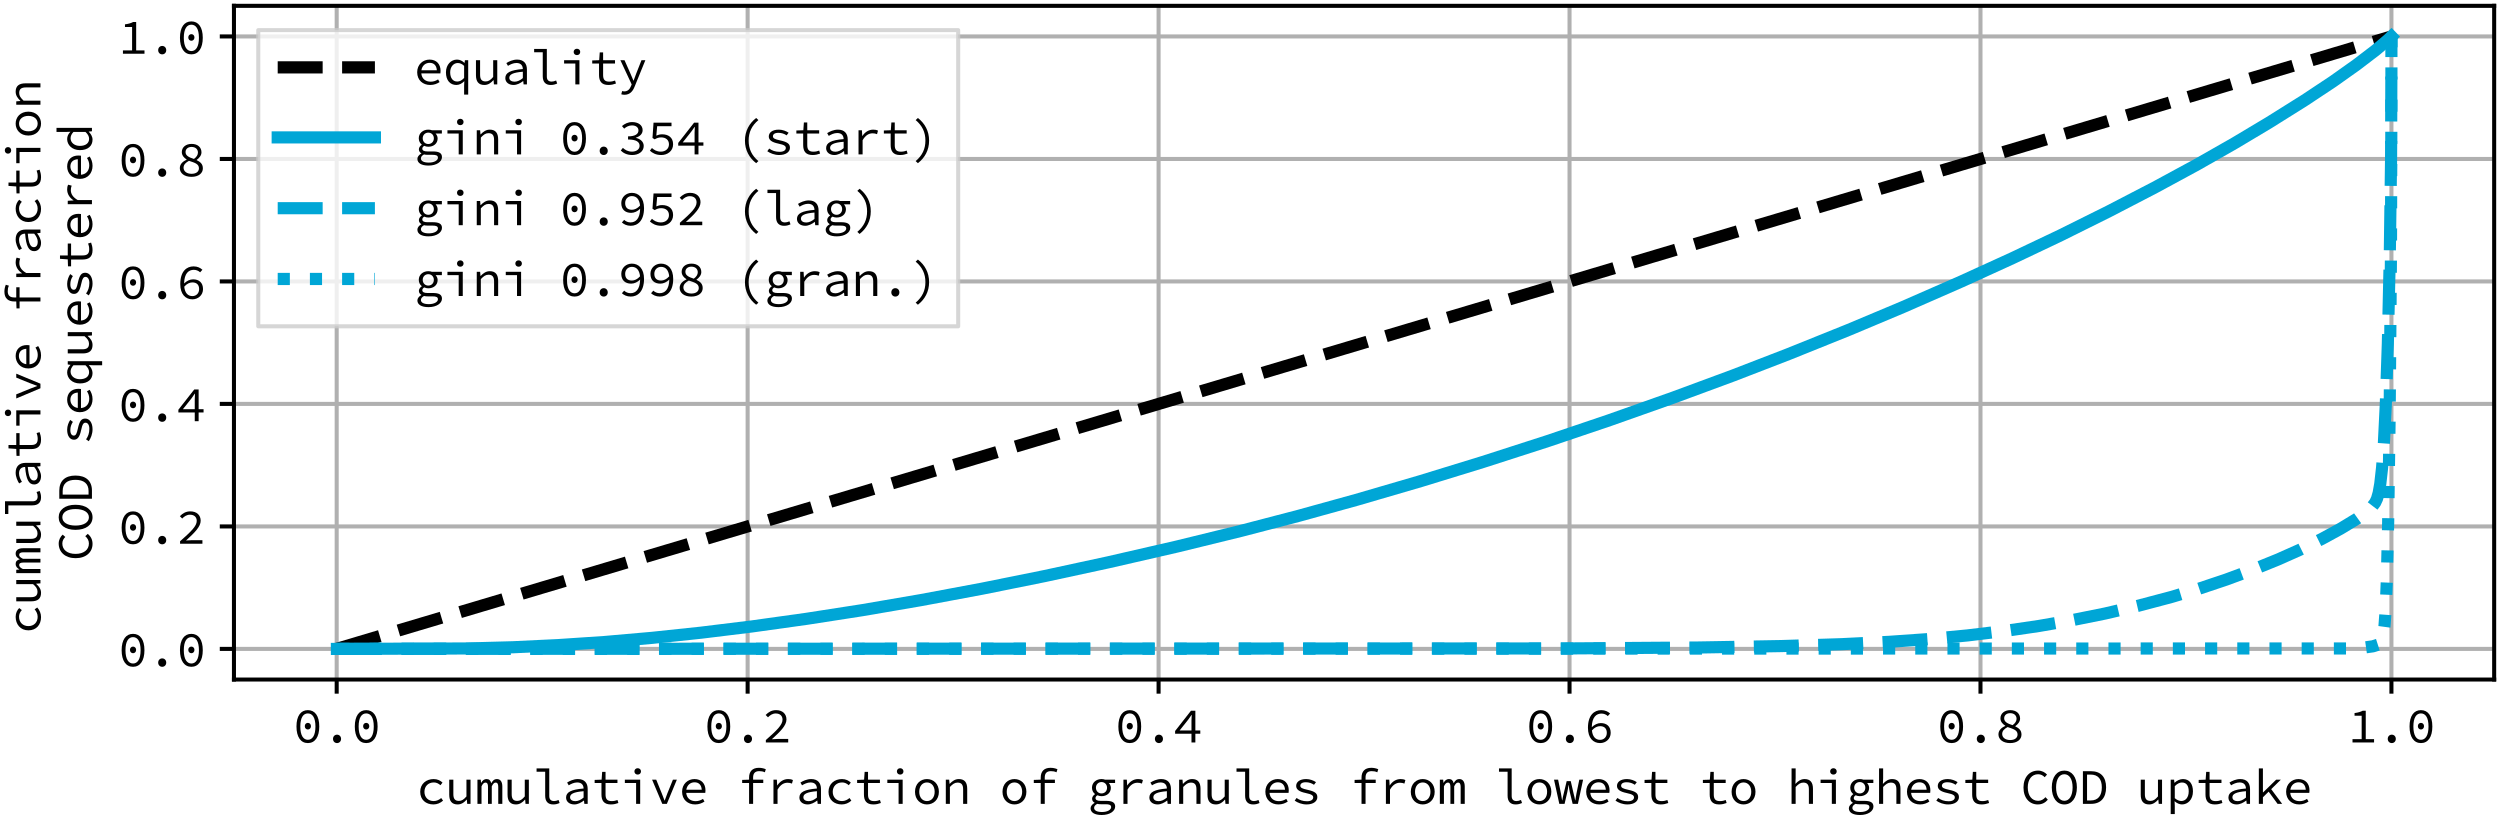 <?xml version="1.0" encoding="utf-8" standalone="no"?>
<!DOCTYPE svg PUBLIC "-//W3C//DTD SVG 1.1//EN"
  "http://www.w3.org/Graphics/SVG/1.1/DTD/svg11.dtd">
<svg xmlns:xlink="http://www.w3.org/1999/xlink" width="617.198pt" height="202.582pt" viewBox="0 0 617.198 202.582" xmlns="http://www.w3.org/2000/svg" version="1.1">
 <defs>
  <style type="text/css">*{stroke-linejoin: round; stroke-linecap: butt}</style>
 </defs>
 <g id="figure_1">
  <g id="patch_1">
   <path d="M 0 202.582 
L 617.198 202.582 
L 617.198 0 
L 0 0 
z
" style="fill: #ffffff"/>
  </g>
  <g id="axes_1">
   <g id="patch_2">
    <path d="M 57.758 167.76 
L 615.758 167.76 
L 615.758 1.44 
L 57.758 1.44 
z
" style="fill: #ffffff"/>
   </g>
   <g id="matplotlib.axis_1">
    <g id="xtick_1">
     <g id="line2d_1">
      <path d="M 83.121 167.76 
L 83.121 1.44 
" clip-path="url(#p4e394a8be6)" style="fill: none; stroke: #b0b0b0; stroke-linecap: square"/>
     </g>
     <g id="line2d_2">
      <defs>
       <path id="mde7803626b" d="M 0 0 
L 0 3.5 
" style="stroke: #000000"/>
      </defs>
      <g>
       <use xlink:href="#mde7803626b" x="83.121" y="167.76" style="stroke: #000000"/>
      </g>
     </g>
     <g id="text_1">
      <!-- 0.0 -->
      <g transform="translate(72.321 183.304)scale(0.12 -0.12)">
       <defs>
        <path id="SourceCodePro-Regular-30" d="M 1920 -77 
C 2829 -77 3386 698 3386 2054 
C 3386 3424 2829 4160 1920 4160 
C 1011 4160 454 3424 454 2054 
C 454 698 1011 -77 1920 -77 
z
M 1920 346 
C 1350 346 947 883 947 2054 
C 947 3232 1350 3738 1920 3738 
C 2490 3738 2893 3232 2893 2054 
C 2893 883 2490 346 1920 346 
z
M 1920 1670 
C 2131 1670 2317 1830 2317 2099 
C 2317 2362 2131 2522 1920 2522 
C 1709 2522 1523 2362 1523 2099 
C 1523 1830 1709 1670 1920 1670 
z
" transform="scale(0.016)"/>
        <path id="SourceCodePro-Regular-2e" d="M 1920 -77 
C 2208 -77 2438 141 2438 461 
C 2438 787 2208 1005 1920 1005 
C 1632 1005 1402 787 1402 461 
C 1402 141 1632 -77 1920 -77 
z
" transform="scale(0.016)"/>
       </defs>
       <use xlink:href="#SourceCodePro-Regular-30"/>
       <use xlink:href="#SourceCodePro-Regular-2e" x="60"/>
       <use xlink:href="#SourceCodePro-Regular-30" x="120"/>
      </g>
     </g>
    </g>
    <g id="xtick_2">
     <g id="line2d_3">
      <path d="M 184.576 167.76 
L 184.576 1.44 
" clip-path="url(#p4e394a8be6)" style="fill: none; stroke: #b0b0b0; stroke-linecap: square"/>
     </g>
     <g id="line2d_4">
      <g>
       <use xlink:href="#mde7803626b" x="184.576" y="167.76" style="stroke: #000000"/>
      </g>
     </g>
     <g id="text_2">
      <!-- 0.2 -->
      <g transform="translate(173.776 183.304)scale(0.12 -0.12)">
       <defs>
        <path id="SourceCodePro-Regular-32" d="M 467 0 
L 3341 0 
L 3341 454 
L 1997 454 
C 1754 454 1491 435 1235 416 
C 2349 1427 3117 2189 3117 2957 
C 3117 3680 2605 4160 1786 4160 
C 1210 4160 806 3910 442 3539 
L 742 3238 
C 1005 3514 1338 3731 1722 3731 
C 2323 3731 2611 3398 2611 2931 
C 2611 2253 1850 1536 467 314 
L 467 0 
z
" transform="scale(0.016)"/>
       </defs>
       <use xlink:href="#SourceCodePro-Regular-30"/>
       <use xlink:href="#SourceCodePro-Regular-2e" x="60"/>
       <use xlink:href="#SourceCodePro-Regular-32" x="120"/>
      </g>
     </g>
    </g>
    <g id="xtick_3">
     <g id="line2d_5">
      <path d="M 286.03 167.76 
L 286.03 1.44 
" clip-path="url(#p4e394a8be6)" style="fill: none; stroke: #b0b0b0; stroke-linecap: square"/>
     </g>
     <g id="line2d_6">
      <g>
       <use xlink:href="#mde7803626b" x="286.03" y="167.76" style="stroke: #000000"/>
      </g>
     </g>
     <g id="text_3">
      <!-- 0.4 -->
      <g transform="translate(275.23 183.304)scale(0.12 -0.12)">
       <defs>
        <path id="SourceCodePro-Regular-34" d="M 832 1549 
L 1939 2944 
C 2074 3142 2227 3341 2355 3539 
L 2387 3539 
C 2374 3315 2362 3040 2355 2816 
L 2355 1549 
L 832 1549 
z
M 2355 0 
L 2854 0 
L 2854 1126 
L 3488 1126 
L 3488 1549 
L 2854 1549 
L 2854 4083 
L 2291 4083 
L 250 1478 
L 250 1126 
L 2355 1126 
L 2355 0 
z
" transform="scale(0.016)"/>
       </defs>
       <use xlink:href="#SourceCodePro-Regular-30"/>
       <use xlink:href="#SourceCodePro-Regular-2e" x="60"/>
       <use xlink:href="#SourceCodePro-Regular-34" x="120"/>
      </g>
     </g>
    </g>
    <g id="xtick_4">
     <g id="line2d_7">
      <path d="M 387.485 167.76 
L 387.485 1.44 
" clip-path="url(#p4e394a8be6)" style="fill: none; stroke: #b0b0b0; stroke-linecap: square"/>
     </g>
     <g id="line2d_8">
      <g>
       <use xlink:href="#mde7803626b" x="387.485" y="167.76" style="stroke: #000000"/>
      </g>
     </g>
     <g id="text_4">
      <!-- 0.6 -->
      <g transform="translate(376.685 183.304)scale(0.12 -0.12)">
       <defs>
        <path id="SourceCodePro-Regular-36" d="M 2048 2099 
C 2611 2099 2918 1792 2918 1235 
C 2918 698 2541 339 2054 339 
C 1459 339 1082 762 1005 1549 
C 1331 1939 1722 2099 2048 2099 
z
M 2054 -77 
C 2784 -77 3418 454 3418 1235 
C 3418 2074 2899 2496 2144 2496 
C 1734 2496 1318 2291 986 1965 
C 1011 3277 1581 3718 2234 3718 
C 2541 3718 2835 3597 3046 3398 
L 3341 3725 
C 3072 3974 2701 4160 2202 4160 
C 1312 4160 493 3526 493 1888 
C 493 576 1165 -77 2054 -77 
z
" transform="scale(0.016)"/>
       </defs>
       <use xlink:href="#SourceCodePro-Regular-30"/>
       <use xlink:href="#SourceCodePro-Regular-2e" x="60"/>
       <use xlink:href="#SourceCodePro-Regular-36" x="120"/>
      </g>
     </g>
    </g>
    <g id="xtick_5">
     <g id="line2d_9">
      <path d="M 488.939 167.76 
L 488.939 1.44 
" clip-path="url(#p4e394a8be6)" style="fill: none; stroke: #b0b0b0; stroke-linecap: square"/>
     </g>
     <g id="line2d_10">
      <g>
       <use xlink:href="#mde7803626b" x="488.939" y="167.76" style="stroke: #000000"/>
      </g>
     </g>
     <g id="text_5">
      <!-- 0.8 -->
      <g transform="translate(478.139 183.304)scale(0.12 -0.12)">
       <defs>
        <path id="SourceCodePro-Regular-38" d="M 1933 -77 
C 2867 -77 3398 403 3398 1011 
C 3398 1594 3046 1850 2598 2074 
L 2598 2099 
C 2938 2336 3219 2688 3219 3072 
C 3219 3706 2752 4160 1952 4160 
C 1222 4160 691 3738 691 3110 
C 691 2682 973 2368 1312 2157 
L 1312 2131 
C 877 1926 435 1606 435 1043 
C 435 397 1011 -77 1933 -77 
z
M 2253 2227 
C 1645 2419 1171 2624 1171 3110 
C 1171 3507 1485 3770 1939 3770 
C 2477 3770 2765 3450 2765 3046 
C 2765 2746 2586 2470 2253 2227 
z
M 1946 314 
C 1318 314 915 640 915 1094 
C 915 1504 1216 1766 1613 1984 
C 2330 1741 2893 1600 2893 1030 
C 2893 608 2554 314 1946 314 
z
" transform="scale(0.016)"/>
       </defs>
       <use xlink:href="#SourceCodePro-Regular-30"/>
       <use xlink:href="#SourceCodePro-Regular-2e" x="60"/>
       <use xlink:href="#SourceCodePro-Regular-38" x="120"/>
      </g>
     </g>
    </g>
    <g id="xtick_6">
     <g id="line2d_11">
      <path d="M 590.394 167.76 
L 590.394 1.44 
" clip-path="url(#p4e394a8be6)" style="fill: none; stroke: #b0b0b0; stroke-linecap: square"/>
     </g>
     <g id="line2d_12">
      <g>
       <use xlink:href="#mde7803626b" x="590.394" y="167.76" style="stroke: #000000"/>
      </g>
     </g>
     <g id="text_6">
      <!-- 1.0 -->
      <g transform="translate(579.594 183.304)scale(0.12 -0.12)">
       <defs>
        <path id="SourceCodePro-Regular-31" d="M 621 0 
L 3392 0 
L 3392 435 
L 2323 435 
L 2323 4083 
L 1933 4083 
C 1670 3942 1363 3846 883 3782 
L 883 3443 
L 1798 3443 
L 1798 435 
L 621 435 
L 621 0 
z
" transform="scale(0.016)"/>
       </defs>
       <use xlink:href="#SourceCodePro-Regular-31"/>
       <use xlink:href="#SourceCodePro-Regular-2e" x="60"/>
       <use xlink:href="#SourceCodePro-Regular-30" x="120"/>
      </g>
     </g>
    </g>
    <g id="text_7">
     <!-- cumulative fraction of granules from lowest to highest COD uptake -->
     <g transform="translate(102.758 198.453)scale(0.12 -0.12)">
      <defs>
       <path id="SourceCodePro-Regular-63" d="M 2214 -77 
C 2675 -77 3104 102 3450 410 
L 3213 749 
C 2957 531 2637 358 2253 358 
C 1536 358 1056 838 1056 1549 
C 1056 2266 1549 2752 2266 2752 
C 2592 2752 2861 2618 3117 2394 
L 3379 2733 
C 3123 2982 2752 3187 2246 3187 
C 1306 3187 512 2592 512 1549 
C 512 518 1242 -77 2214 -77 
z
" transform="scale(0.016)"/>
       <path id="SourceCodePro-Regular-75" d="M 1574 -77 
C 2054 -77 2419 179 2733 544 
L 2758 544 
L 2803 0 
L 3232 0 
L 3232 3110 
L 2707 3110 
L 2707 954 
C 2362 550 2099 378 1741 378 
C 1222 378 1024 659 1024 1248 
L 1024 3110 
L 493 3110 
L 493 1178 
C 493 358 832 -77 1574 -77 
z
" transform="scale(0.016)"/>
       <path id="SourceCodePro-Regular-6d" d="M 371 0 
L 896 0 
L 896 2253 
C 1050 2573 1190 2733 1408 2733 
C 1638 2733 1728 2547 1728 2189 
L 1728 0 
L 2214 0 
L 2214 2253 
C 2381 2573 2496 2733 2714 2733 
C 2944 2733 3046 2547 3046 2189 
L 3046 0 
L 3571 0 
L 3571 2227 
C 3571 2848 3315 3187 2880 3187 
C 2522 3187 2330 2982 2150 2650 
C 2061 3008 1869 3187 1562 3187 
C 1203 3187 1011 2989 851 2701 
L 838 2701 
L 794 3110 
L 371 3110 
L 371 0 
z
" transform="scale(0.016)"/>
       <path id="SourceCodePro-Regular-6c" d="M 2605 -77 
C 2944 -77 3149 -13 3437 109 
L 3302 499 
C 3091 403 2899 358 2720 358 
C 2349 358 2106 550 2106 1005 
L 2106 4557 
L 474 4557 
L 474 4128 
L 1581 4128 
L 1581 1043 
C 1581 307 1946 -77 2605 -77 
z
" transform="scale(0.016)"/>
       <path id="SourceCodePro-Regular-61" d="M 1574 -77 
C 2016 -77 2458 154 2803 422 
L 2822 422 
L 2867 0 
L 3296 0 
L 3296 1907 
C 3296 2682 2886 3187 2035 3187 
C 1491 3187 966 2944 653 2739 
L 858 2381 
C 1146 2560 1542 2752 1946 2752 
C 2547 2752 2758 2394 2771 1971 
C 1165 1843 518 1504 518 806 
C 518 250 992 -77 1574 -77 
z
M 1715 346 
C 1357 346 1030 493 1030 845 
C 1030 1254 1440 1517 2771 1626 
L 2771 806 
C 2419 512 2067 346 1715 346 
z
" transform="scale(0.016)"/>
       <path id="SourceCodePro-Regular-74" d="M 2522 -77 
C 2912 -77 3213 6 3494 109 
L 3379 493 
C 3155 410 2925 352 2630 352 
C 2029 352 1843 646 1843 1203 
L 1843 2682 
L 3373 2682 
L 3373 3110 
L 1843 3110 
L 1843 4109 
L 1408 4109 
L 1338 3110 
L 442 3078 
L 442 2682 
L 1318 2682 
L 1318 1210 
C 1318 442 1613 -77 2522 -77 
z
" transform="scale(0.016)"/>
       <path id="SourceCodePro-Regular-69" d="M 2022 0 
L 2547 0 
L 2547 3110 
L 576 3110 
L 576 2682 
L 2022 2682 
L 2022 0 
z
M 2227 3763 
C 2464 3763 2650 3923 2650 4173 
C 2650 4416 2464 4582 2227 4582 
C 1990 4582 1805 4416 1805 4173 
C 1805 3923 1990 3763 2227 3763 
z
" transform="scale(0.016)"/>
       <path id="SourceCodePro-Regular-76" d="M 1638 0 
L 2227 0 
L 3514 3110 
L 3008 3110 
L 2291 1344 
C 2163 1030 2061 723 1952 429 
L 1926 429 
C 1818 723 1702 1030 1574 1344 
L 858 3110 
L 326 3110 
L 1638 0 
z
" transform="scale(0.016)"/>
       <path id="SourceCodePro-Regular-65" d="M 2035 2771 
C 2566 2771 2918 2458 2963 1818 
L 979 1818 
C 1075 2432 1523 2771 2035 2771 
z
M 2112 -77 
C 2611 -77 3008 90 3315 294 
L 3123 640 
C 2842 461 2547 346 2176 346 
C 1530 346 1030 704 966 1408 
L 3418 1408 
C 3430 1491 3443 1606 3443 1728 
C 3443 2605 2918 3187 2022 3187 
C 1190 3187 435 2573 435 1562 
C 435 525 1178 -77 2112 -77 
z
" transform="scale(0.016)"/>
       <path id="SourceCodePro-Regular-20" transform="scale(0.016)"/>
       <path id="SourceCodePro-Regular-66" d="M 1549 0 
L 2067 0 
L 2067 2682 
L 3373 2682 
L 3373 3110 
L 2067 3110 
L 2067 3392 
C 2067 3898 2298 4205 2854 4205 
C 3123 4205 3322 4173 3578 4058 
L 3699 4454 
C 3405 4576 3110 4634 2803 4634 
C 1946 4634 1549 4134 1549 3373 
L 1549 3110 
L 659 3078 
L 659 2682 
L 1549 2682 
L 1549 0 
z
" transform="scale(0.016)"/>
       <path id="SourceCodePro-Regular-72" d="M 934 0 
L 1459 0 
L 1459 1824 
C 1830 2470 2272 2714 2739 2714 
C 2982 2714 3098 2682 3315 2605 
L 3437 3059 
C 3245 3155 3053 3187 2822 3187 
C 2246 3187 1760 2874 1434 2374 
L 1414 2374 
L 1370 3110 
L 934 3110 
L 934 0 
z
" transform="scale(0.016)"/>
       <path id="SourceCodePro-Regular-6f" d="M 1920 -77 
C 2739 -77 3456 518 3456 1549 
C 3456 2592 2739 3187 1920 3187 
C 1101 3187 384 2592 384 1549 
C 384 518 1101 -77 1920 -77 
z
M 1920 358 
C 1325 358 928 838 928 1549 
C 928 2266 1325 2752 1920 2752 
C 2515 2752 2912 2266 2912 1549 
C 2912 838 2515 358 1920 358 
z
" transform="scale(0.016)"/>
       <path id="SourceCodePro-Regular-6e" d="M 595 0 
L 1120 0 
L 1120 2170 
C 1485 2547 1734 2733 2106 2733 
C 2618 2733 2822 2451 2822 1862 
L 2822 0 
L 3347 0 
L 3347 1933 
C 3347 2752 3008 3187 2272 3187 
C 1786 3187 1427 2925 1101 2579 
L 1075 2579 
L 1030 3110 
L 595 3110 
L 595 0 
z
" transform="scale(0.016)"/>
       <path id="SourceCodePro-Regular-67" d="M 1894 -1434 
C 2950 -1434 3622 -928 3622 -346 
C 3622 179 3238 384 2438 384 
L 1741 384 
C 1331 384 1094 499 1094 742 
C 1094 890 1184 1005 1338 1101 
C 1510 1024 1702 986 1862 986 
C 2534 986 3066 1389 3066 2054 
C 3066 2304 2944 2534 2803 2682 
L 3610 2682 
L 3610 3110 
L 2323 3110 
C 2189 3162 2042 3187 1862 3187 
C 1203 3187 640 2752 640 2074 
C 640 1702 813 1427 1024 1267 
L 1024 1242 
C 787 1082 653 858 653 659 
C 653 397 806 237 973 147 
L 973 122 
C 640 -70 461 -320 461 -570 
C 461 -1120 986 -1434 1894 -1434 
z
M 1862 1338 
C 1472 1338 1146 1626 1146 2074 
C 1146 2509 1472 2803 1862 2803 
C 2259 2803 2579 2509 2579 2074 
C 2579 1626 2259 1338 1862 1338 
z
M 1933 -1050 
C 1267 -1050 915 -845 915 -518 
C 915 -339 1018 -160 1312 0 
C 1446 -38 1606 -51 1786 -51 
L 2394 -51 
C 2867 -51 3104 -134 3104 -429 
C 3104 -749 2656 -1050 1933 -1050 
z
" transform="scale(0.016)"/>
       <path id="SourceCodePro-Regular-73" d="M 1984 -77 
C 2874 -77 3366 346 3366 851 
C 3366 1325 3117 1587 2080 1811 
C 1446 1946 1178 2061 1178 2330 
C 1178 2566 1363 2778 1894 2778 
C 2291 2778 2650 2650 2938 2451 
L 3194 2790 
C 2886 3002 2413 3187 1939 3187 
C 1088 3187 646 2803 646 2304 
C 646 1837 1056 1562 1862 1395 
C 2707 1222 2835 1056 2835 819 
C 2835 557 2573 333 2048 333 
C 1472 333 1056 499 698 755 
L 454 410 
C 832 147 1376 -77 1984 -77 
z
" transform="scale(0.016)"/>
       <path id="SourceCodePro-Regular-77" d="M 730 0 
L 1408 0 
L 1754 1485 
C 1805 1702 1856 2010 1907 2406 
L 1933 2406 
C 1984 2010 2035 1702 2086 1485 
L 2445 0 
L 3123 0 
L 3789 3110 
L 3302 3110 
L 2931 1306 
C 2874 1011 2842 742 2790 448 
L 2765 448 
C 2726 742 2643 1011 2573 1306 
L 2202 2918 
L 1677 2918 
L 1293 1306 
C 1222 1018 1152 742 1114 448 
L 1088 448 
C 1050 742 1005 1011 947 1306 
L 576 3110 
L 51 3110 
L 730 0 
z
" transform="scale(0.016)"/>
       <path id="SourceCodePro-Regular-68" d="M 595 0 
L 1120 0 
L 1120 2170 
C 1485 2547 1734 2733 2106 2733 
C 2618 2733 2822 2451 2822 1862 
L 2822 0 
L 3347 0 
L 3347 1933 
C 3347 2752 3008 3187 2272 3187 
C 1786 3187 1427 2925 1107 2579 
L 1088 2579 
L 1120 3315 
L 1120 4557 
L 595 4557 
L 595 0 
z
" transform="scale(0.016)"/>
       <path id="SourceCodePro-Regular-43" d="M 2246 -77 
C 2803 -77 3213 147 3546 531 
L 3245 858 
C 2976 557 2682 390 2298 390 
C 1491 390 966 1056 966 2112 
C 966 3155 1491 3808 2298 3808 
C 2650 3808 2925 3654 3142 3424 
L 3443 3763 
C 3200 4032 2797 4275 2298 4275 
C 1203 4275 416 3450 416 2099 
C 416 730 1210 -77 2246 -77 
z
" transform="scale(0.016)"/>
       <path id="SourceCodePro-Regular-4f" d="M 1920 -77 
C 2867 -77 3533 742 3533 2118 
C 3533 3475 2867 4275 1920 4275 
C 973 4275 307 3475 307 2118 
C 307 742 973 -77 1920 -77 
z
M 1920 390 
C 1280 390 858 1043 858 2118 
C 858 3174 1280 3808 1920 3808 
C 2560 3808 2982 3174 2982 2118 
C 2982 1043 2560 390 1920 390 
z
" transform="scale(0.016)"/>
       <path id="SourceCodePro-Regular-44" d="M 557 0 
L 1619 0 
C 2854 0 3539 781 3539 2118 
C 3539 3450 2854 4198 1594 4198 
L 557 4198 
L 557 0 
z
M 1088 435 
L 1088 3763 
L 1555 3763 
C 2515 3763 2989 3174 2989 2118 
C 2989 1056 2515 435 1555 435 
L 1088 435 
z
" transform="scale(0.016)"/>
       <path id="SourceCodePro-Regular-70" d="M 595 -1312 
L 1120 -1312 
L 1120 -262 
L 1094 326 
L 1114 326 
C 1389 70 1754 -77 2042 -77 
C 2790 -77 3456 544 3456 1600 
C 3456 2566 3008 3187 2170 3187 
C 1786 3187 1382 2989 1094 2714 
L 1075 2714 
L 1030 3110 
L 595 3110 
L 595 -1312 
z
M 1952 365 
C 1741 365 1414 467 1120 730 
L 1120 2278 
C 1440 2598 1760 2746 2035 2746 
C 2656 2746 2912 2285 2912 1600 
C 2912 832 2509 365 1952 365 
z
" transform="scale(0.016)"/>
       <path id="SourceCodePro-Regular-6b" d="M 678 0 
L 1203 0 
L 1203 845 
L 1939 1568 
L 3085 0 
L 3674 0 
L 2266 1888 
L 3507 3110 
L 2906 3110 
L 1229 1472 
L 1203 1472 
L 1203 4557 
L 678 4557 
L 678 0 
z
" transform="scale(0.016)"/>
      </defs>
      <use xlink:href="#SourceCodePro-Regular-63"/>
      <use xlink:href="#SourceCodePro-Regular-75" x="60"/>
      <use xlink:href="#SourceCodePro-Regular-6d" x="120"/>
      <use xlink:href="#SourceCodePro-Regular-75" x="180"/>
      <use xlink:href="#SourceCodePro-Regular-6c" x="240"/>
      <use xlink:href="#SourceCodePro-Regular-61" x="300"/>
      <use xlink:href="#SourceCodePro-Regular-74" x="360"/>
      <use xlink:href="#SourceCodePro-Regular-69" x="420"/>
      <use xlink:href="#SourceCodePro-Regular-76" x="480"/>
      <use xlink:href="#SourceCodePro-Regular-65" x="540"/>
      <use xlink:href="#SourceCodePro-Regular-20" x="600"/>
      <use xlink:href="#SourceCodePro-Regular-66" x="660"/>
      <use xlink:href="#SourceCodePro-Regular-72" x="720"/>
      <use xlink:href="#SourceCodePro-Regular-61" x="780"/>
      <use xlink:href="#SourceCodePro-Regular-63" x="840"/>
      <use xlink:href="#SourceCodePro-Regular-74" x="900"/>
      <use xlink:href="#SourceCodePro-Regular-69" x="960"/>
      <use xlink:href="#SourceCodePro-Regular-6f" x="1020"/>
      <use xlink:href="#SourceCodePro-Regular-6e" x="1080"/>
      <use xlink:href="#SourceCodePro-Regular-20" x="1140"/>
      <use xlink:href="#SourceCodePro-Regular-6f" x="1200"/>
      <use xlink:href="#SourceCodePro-Regular-66" x="1260"/>
      <use xlink:href="#SourceCodePro-Regular-20" x="1320"/>
      <use xlink:href="#SourceCodePro-Regular-67" x="1380"/>
      <use xlink:href="#SourceCodePro-Regular-72" x="1440"/>
      <use xlink:href="#SourceCodePro-Regular-61" x="1500"/>
      <use xlink:href="#SourceCodePro-Regular-6e" x="1560"/>
      <use xlink:href="#SourceCodePro-Regular-75" x="1620"/>
      <use xlink:href="#SourceCodePro-Regular-6c" x="1680"/>
      <use xlink:href="#SourceCodePro-Regular-65" x="1740"/>
      <use xlink:href="#SourceCodePro-Regular-73" x="1800"/>
      <use xlink:href="#SourceCodePro-Regular-20" x="1860"/>
      <use xlink:href="#SourceCodePro-Regular-66" x="1920"/>
      <use xlink:href="#SourceCodePro-Regular-72" x="1979.999"/>
      <use xlink:href="#SourceCodePro-Regular-6f" x="2039.999"/>
      <use xlink:href="#SourceCodePro-Regular-6d" x="2099.999"/>
      <use xlink:href="#SourceCodePro-Regular-20" x="2159.999"/>
      <use xlink:href="#SourceCodePro-Regular-6c" x="2219.999"/>
      <use xlink:href="#SourceCodePro-Regular-6f" x="2279.999"/>
      <use xlink:href="#SourceCodePro-Regular-77" x="2339.999"/>
      <use xlink:href="#SourceCodePro-Regular-65" x="2399.999"/>
      <use xlink:href="#SourceCodePro-Regular-73" x="2459.999"/>
      <use xlink:href="#SourceCodePro-Regular-74" x="2519.999"/>
      <use xlink:href="#SourceCodePro-Regular-20" x="2579.999"/>
      <use xlink:href="#SourceCodePro-Regular-74" x="2639.999"/>
      <use xlink:href="#SourceCodePro-Regular-6f" x="2699.999"/>
      <use xlink:href="#SourceCodePro-Regular-20" x="2759.999"/>
      <use xlink:href="#SourceCodePro-Regular-68" x="2819.999"/>
      <use xlink:href="#SourceCodePro-Regular-69" x="2879.999"/>
      <use xlink:href="#SourceCodePro-Regular-67" x="2939.999"/>
      <use xlink:href="#SourceCodePro-Regular-68" x="2999.999"/>
      <use xlink:href="#SourceCodePro-Regular-65" x="3059.999"/>
      <use xlink:href="#SourceCodePro-Regular-73" x="3119.999"/>
      <use xlink:href="#SourceCodePro-Regular-74" x="3179.999"/>
      <use xlink:href="#SourceCodePro-Regular-20" x="3239.999"/>
      <use xlink:href="#SourceCodePro-Regular-43" x="3299.999"/>
      <use xlink:href="#SourceCodePro-Regular-4f" x="3359.999"/>
      <use xlink:href="#SourceCodePro-Regular-44" x="3419.999"/>
      <use xlink:href="#SourceCodePro-Regular-20" x="3479.999"/>
      <use xlink:href="#SourceCodePro-Regular-75" x="3539.999"/>
      <use xlink:href="#SourceCodePro-Regular-70" x="3599.999"/>
      <use xlink:href="#SourceCodePro-Regular-74" x="3659.999"/>
      <use xlink:href="#SourceCodePro-Regular-61" x="3719.999"/>
      <use xlink:href="#SourceCodePro-Regular-6b" x="3779.999"/>
      <use xlink:href="#SourceCodePro-Regular-65" x="3839.999"/>
     </g>
    </g>
   </g>
   <g id="matplotlib.axis_2">
    <g id="ytick_1">
     <g id="line2d_13">
      <path d="M 57.758 160.2 
L 615.758 160.2 
" clip-path="url(#p4e394a8be6)" style="fill: none; stroke: #b0b0b0; stroke-linecap: square"/>
     </g>
     <g id="line2d_14">
      <defs>
       <path id="m3259dac191" d="M 0 0 
L -3.5 0 
" style="stroke: #000000"/>
      </defs>
      <g>
       <use xlink:href="#m3259dac191" x="57.758" y="160.2" style="stroke: #000000"/>
      </g>
     </g>
     <g id="text_8">
      <!-- 0.0 -->
      <g transform="translate(29.158 164.472)scale(0.12 -0.12)">
       <use xlink:href="#SourceCodePro-Regular-30"/>
       <use xlink:href="#SourceCodePro-Regular-2e" x="60"/>
       <use xlink:href="#SourceCodePro-Regular-30" x="120"/>
      </g>
     </g>
    </g>
    <g id="ytick_2">
     <g id="line2d_15">
      <path d="M 57.758 129.96 
L 615.758 129.96 
" clip-path="url(#p4e394a8be6)" style="fill: none; stroke: #b0b0b0; stroke-linecap: square"/>
     </g>
     <g id="line2d_16">
      <g>
       <use xlink:href="#m3259dac191" x="57.758" y="129.96" style="stroke: #000000"/>
      </g>
     </g>
     <g id="text_9">
      <!-- 0.2 -->
      <g transform="translate(29.158 134.232)scale(0.12 -0.12)">
       <use xlink:href="#SourceCodePro-Regular-30"/>
       <use xlink:href="#SourceCodePro-Regular-2e" x="60"/>
       <use xlink:href="#SourceCodePro-Regular-32" x="120"/>
      </g>
     </g>
    </g>
    <g id="ytick_3">
     <g id="line2d_17">
      <path d="M 57.758 99.72 
L 615.758 99.72 
" clip-path="url(#p4e394a8be6)" style="fill: none; stroke: #b0b0b0; stroke-linecap: square"/>
     </g>
     <g id="line2d_18">
      <g>
       <use xlink:href="#m3259dac191" x="57.758" y="99.72" style="stroke: #000000"/>
      </g>
     </g>
     <g id="text_10">
      <!-- 0.4 -->
      <g transform="translate(29.158 103.992)scale(0.12 -0.12)">
       <use xlink:href="#SourceCodePro-Regular-30"/>
       <use xlink:href="#SourceCodePro-Regular-2e" x="60"/>
       <use xlink:href="#SourceCodePro-Regular-34" x="120"/>
      </g>
     </g>
    </g>
    <g id="ytick_4">
     <g id="line2d_19">
      <path d="M 57.758 69.48 
L 615.758 69.48 
" clip-path="url(#p4e394a8be6)" style="fill: none; stroke: #b0b0b0; stroke-linecap: square"/>
     </g>
     <g id="line2d_20">
      <g>
       <use xlink:href="#m3259dac191" x="57.758" y="69.48" style="stroke: #000000"/>
      </g>
     </g>
     <g id="text_11">
      <!-- 0.6 -->
      <g transform="translate(29.158 73.752)scale(0.12 -0.12)">
       <use xlink:href="#SourceCodePro-Regular-30"/>
       <use xlink:href="#SourceCodePro-Regular-2e" x="60"/>
       <use xlink:href="#SourceCodePro-Regular-36" x="120"/>
      </g>
     </g>
    </g>
    <g id="ytick_5">
     <g id="line2d_21">
      <path d="M 57.758 39.24 
L 615.758 39.24 
" clip-path="url(#p4e394a8be6)" style="fill: none; stroke: #b0b0b0; stroke-linecap: square"/>
     </g>
     <g id="line2d_22">
      <g>
       <use xlink:href="#m3259dac191" x="57.758" y="39.24" style="stroke: #000000"/>
      </g>
     </g>
     <g id="text_12">
      <!-- 0.8 -->
      <g transform="translate(29.158 43.512)scale(0.12 -0.12)">
       <use xlink:href="#SourceCodePro-Regular-30"/>
       <use xlink:href="#SourceCodePro-Regular-2e" x="60"/>
       <use xlink:href="#SourceCodePro-Regular-38" x="120"/>
      </g>
     </g>
    </g>
    <g id="ytick_6">
     <g id="line2d_23">
      <path d="M 57.758 9 
L 615.758 9 
" clip-path="url(#p4e394a8be6)" style="fill: none; stroke: #b0b0b0; stroke-linecap: square"/>
     </g>
     <g id="line2d_24">
      <g>
       <use xlink:href="#m3259dac191" x="57.758" y="9" style="stroke: #000000"/>
      </g>
     </g>
     <g id="text_13">
      <!-- 1.0 -->
      <g transform="translate(29.158 13.272)scale(0.12 -0.12)">
       <use xlink:href="#SourceCodePro-Regular-31"/>
       <use xlink:href="#SourceCodePro-Regular-2e" x="60"/>
       <use xlink:href="#SourceCodePro-Regular-30" x="120"/>
      </g>
     </g>
    </g>
    <g id="text_14">
     <!-- cumulative fraction  -->
     <g transform="translate(9.984 156.6)rotate(-90)scale(0.12 -0.12)">
      <use xlink:href="#SourceCodePro-Regular-63"/>
      <use xlink:href="#SourceCodePro-Regular-75" x="60"/>
      <use xlink:href="#SourceCodePro-Regular-6d" x="120"/>
      <use xlink:href="#SourceCodePro-Regular-75" x="180"/>
      <use xlink:href="#SourceCodePro-Regular-6c" x="240"/>
      <use xlink:href="#SourceCodePro-Regular-61" x="300"/>
      <use xlink:href="#SourceCodePro-Regular-74" x="360"/>
      <use xlink:href="#SourceCodePro-Regular-69" x="420"/>
      <use xlink:href="#SourceCodePro-Regular-76" x="480"/>
      <use xlink:href="#SourceCodePro-Regular-65" x="540"/>
      <use xlink:href="#SourceCodePro-Regular-20" x="600"/>
      <use xlink:href="#SourceCodePro-Regular-66" x="660"/>
      <use xlink:href="#SourceCodePro-Regular-72" x="720"/>
      <use xlink:href="#SourceCodePro-Regular-61" x="780"/>
      <use xlink:href="#SourceCodePro-Regular-63" x="840"/>
      <use xlink:href="#SourceCodePro-Regular-74" x="900"/>
      <use xlink:href="#SourceCodePro-Regular-69" x="960"/>
      <use xlink:href="#SourceCodePro-Regular-6f" x="1020"/>
      <use xlink:href="#SourceCodePro-Regular-6e" x="1080"/>
      <use xlink:href="#SourceCodePro-Regular-20" x="1140"/>
     </g>
     <!-- COD sequestered -->
     <g transform="translate(22.698 138.6)rotate(-90)scale(0.12 -0.12)">
      <defs>
       <path id="SourceCodePro-Regular-71" d="M 2720 -1312 
L 3245 -1312 
L 3245 3110 
L 2822 3110 
L 2778 2765 
L 2758 2765 
C 2464 3040 2176 3187 1798 3187 
C 1062 3187 384 2560 384 1549 
C 384 512 922 -77 1728 -77 
C 2112 -77 2470 134 2726 397 
L 2746 397 
L 2720 -179 
L 2720 -1312 
z
M 1843 365 
C 1267 365 928 813 928 1555 
C 928 2266 1363 2746 1901 2746 
C 2170 2746 2438 2643 2720 2381 
L 2720 832 
C 2445 525 2150 365 1843 365 
z
" transform="scale(0.016)"/>
       <path id="SourceCodePro-Regular-64" d="M 1734 -77 
C 2118 -77 2490 147 2746 410 
L 2765 410 
L 2810 0 
L 3245 0 
L 3245 4557 
L 2720 4557 
L 2720 3360 
L 2746 2784 
L 2726 2784 
C 2458 3040 2170 3187 1798 3187 
C 1062 3187 384 2560 384 1549 
C 384 512 922 -77 1734 -77 
z
M 1843 365 
C 1267 365 928 813 928 1555 
C 928 2266 1363 2746 1901 2746 
C 2170 2746 2438 2643 2720 2381 
L 2720 832 
C 2445 525 2150 365 1843 365 
z
" transform="scale(0.016)"/>
      </defs>
      <use xlink:href="#SourceCodePro-Regular-43"/>
      <use xlink:href="#SourceCodePro-Regular-4f" x="60"/>
      <use xlink:href="#SourceCodePro-Regular-44" x="120"/>
      <use xlink:href="#SourceCodePro-Regular-20" x="180"/>
      <use xlink:href="#SourceCodePro-Regular-73" x="240"/>
      <use xlink:href="#SourceCodePro-Regular-65" x="300"/>
      <use xlink:href="#SourceCodePro-Regular-71" x="360"/>
      <use xlink:href="#SourceCodePro-Regular-75" x="420"/>
      <use xlink:href="#SourceCodePro-Regular-65" x="480"/>
      <use xlink:href="#SourceCodePro-Regular-73" x="540"/>
      <use xlink:href="#SourceCodePro-Regular-74" x="600"/>
      <use xlink:href="#SourceCodePro-Regular-65" x="660"/>
      <use xlink:href="#SourceCodePro-Regular-72" x="720"/>
      <use xlink:href="#SourceCodePro-Regular-65" x="780"/>
      <use xlink:href="#SourceCodePro-Regular-64" x="840"/>
     </g>
    </g>
   </g>
   <g id="line2d_25">
    <path d="M 83.121 160.2 
L 590.394 9 
" clip-path="url(#p4e394a8be6)" style="fill: none; stroke-dasharray: 11.1,4.8; stroke-dashoffset: 0; stroke: #000000; stroke-width: 3"/>
   </g>
   <g id="line2d_26">
    <path d="M 83.177 160.2 
L 115.651 160.09 
L 126.682 159.793 
L 137.748 159.266 
L 149.217 158.503 
L 161.041 157.467 
L 173.039 156.2 
L 185.611 154.659 
L 199.133 152.772 
L 212.867 150.64 
L 227.296 148.165 
L 242.459 145.333 
L 257.963 142.205 
L 273.674 138.811 
L 290.63 134.917 
L 306.463 131.038 
L 320.708 127.321 
L 334.888 123.4 
L 350.76 118.767 
L 366.061 114.064 
L 381.998 108.926 
L 397.326 103.741 
L 413.128 98.148 
L 427.866 92.7 
L 441.428 87.463 
L 456.515 81.388 
L 469.785 75.813 
L 484.188 69.504 
L 496.796 63.754 
L 508.641 58.128 
L 520.602 52.183 
L 532.024 46.257 
L 542.405 40.63 
L 551.664 35.355 
L 560.214 30.246 
L 568.943 24.774 
L 575.972 20.113 
L 581.795 15.982 
L 586.565 12.338 
L 589.592 9.772 
L 590.394 9 
L 590.394 9 
" clip-path="url(#p4e394a8be6)" style="fill: none; stroke: #00a6d6; stroke-width: 3; stroke-linecap: square"/>
   </g>
   <g id="line2d_27">
    <path d="M 83.185 160.2 
L 386.193 160.089 
L 419.376 159.855 
L 439.838 159.5 
L 454.574 159.039 
L 466.42 158.455 
L 476.572 157.743 
L 485.695 156.877 
L 495.298 155.724 
L 503.337 154.545 
L 511.311 153.158 
L 519.752 151.456 
L 527.671 149.604 
L 536.082 147.38 
L 542.687 145.402 
L 549.621 143.081 
L 555.889 140.762 
L 562.318 138.157 
L 567.747 135.745 
L 573.232 133.039 
L 577.833 130.527 
L 581.886 128.064 
L 584.11 126.469 
L 585.624 125.082 
L 586.374 124.1 
L 586.828 123.139 
L 587.243 121.689 
L 587.64 119.439 
L 588.086 115.48 
L 588.536 109.363 
L 589.012 99.671 
L 589.509 84.85 
L 589.986 63.296 
L 590.309 38.916 
L 590.39 14.752 
L 590.394 9 
L 590.394 9 
" clip-path="url(#p4e394a8be6)" style="fill: none; stroke-dasharray: 11.1,4.8; stroke-dashoffset: 0; stroke: #00a6d6; stroke-width: 3"/>
   </g>
   <g id="line2d_28">
    <path d="M 83.282 160.2 
L 580.001 160.091 
L 583.439 159.896 
L 585.819 159.561 
L 587.397 159.057 
L 587.773 158.67 
L 588.077 158.031 
L 588.374 156.837 
L 588.675 154.628 
L 588.95 150.871 
L 589.252 143.416 
L 589.584 129.189 
L 589.953 102.726 
L 590.285 61.661 
L 590.39 23.005 
L 590.394 9 
L 590.394 9 
" clip-path="url(#p4e394a8be6)" style="fill: none; stroke-dasharray: 3,4.95; stroke-dashoffset: 0; stroke: #00a6d6; stroke-width: 3"/>
   </g>
   <g id="patch_3">
    <path d="M 57.758 167.76 
L 57.758 1.44 
" style="fill: none; stroke: #000000; stroke-linejoin: miter; stroke-linecap: square"/>
   </g>
   <g id="patch_4">
    <path d="M 615.758 167.76 
L 615.758 1.44 
" style="fill: none; stroke: #000000; stroke-linejoin: miter; stroke-linecap: square"/>
   </g>
   <g id="patch_5">
    <path d="M 57.758 167.76 
L 615.758 167.76 
" style="fill: none; stroke: #000000; stroke-linejoin: miter; stroke-linecap: square"/>
   </g>
   <g id="patch_6">
    <path d="M 57.758 1.44 
L 615.758 1.44 
" style="fill: none; stroke: #000000; stroke-linejoin: miter; stroke-linecap: square"/>
   </g>
   <g id="legend_1">
    <g id="patch_7">
     <path d="M 63.758 80.559 
L 236.558 80.559 
L 236.558 7.44 
L 63.758 7.44 
z
" style="fill: #ffffff; opacity: 0.8; stroke: #cccccc; stroke-linejoin: miter"/>
    </g>
    <g id="line2d_29">
     <path d="M 68.558 16.631 
L 80.558 16.631 
L 92.558 16.631 
" style="fill: none; stroke-dasharray: 11.1,4.8; stroke-dashoffset: 0; stroke: #000000; stroke-width: 3"/>
    </g>
    <g id="text_15">
     <!-- equality -->
     <g transform="translate(102.158 20.831)scale(0.12 -0.12)">
      <defs>
       <path id="SourceCodePro-Regular-79" d="M 838 -1338 
C 1542 -1338 1926 -870 2157 -256 
L 3526 3110 
L 3027 3110 
L 2349 1389 
C 2246 1107 2125 781 2016 486 
L 1990 486 
C 1862 787 1728 1114 1606 1389 
L 845 3110 
L 314 3110 
L 1766 -6 
L 1670 -237 
C 1517 -621 1254 -902 819 -902 
C 723 -902 621 -883 538 -858 
L 429 -1274 
C 538 -1312 691 -1338 838 -1338 
z
" transform="scale(0.016)"/>
      </defs>
      <use xlink:href="#SourceCodePro-Regular-65"/>
      <use xlink:href="#SourceCodePro-Regular-71" x="60"/>
      <use xlink:href="#SourceCodePro-Regular-75" x="120"/>
      <use xlink:href="#SourceCodePro-Regular-61" x="180"/>
      <use xlink:href="#SourceCodePro-Regular-6c" x="240"/>
      <use xlink:href="#SourceCodePro-Regular-69" x="300"/>
      <use xlink:href="#SourceCodePro-Regular-74" x="360"/>
      <use xlink:href="#SourceCodePro-Regular-79" x="420"/>
     </g>
    </g>
    <g id="line2d_30">
     <path d="M 68.558 33.924 
L 80.558 33.924 
L 92.558 33.924 
" style="fill: none; stroke: #00a6d6; stroke-width: 3; stroke-linecap: square"/>
    </g>
    <g id="text_16">
     <!-- gini 0.354 (start) -->
     <g transform="translate(102.158 38.124)scale(0.12 -0.12)">
      <defs>
       <path id="SourceCodePro-Regular-33" d="M 1837 -77 
C 2650 -77 3315 365 3315 1088 
C 3315 1651 2848 2010 2304 2125 
L 2304 2150 
C 2810 2317 3174 2630 3174 3123 
C 3174 3782 2592 4160 1824 4160 
C 1299 4160 858 3942 518 3648 
L 800 3315 
C 1069 3558 1421 3731 1805 3731 
C 2304 3731 2637 3482 2637 3085 
C 2637 2656 2266 2323 1299 2323 
L 1299 1920 
C 2374 1920 2784 1594 2784 1107 
C 2784 653 2362 358 1805 358 
C 1280 358 902 589 634 845 
L 365 499 
C 666 198 1133 -77 1837 -77 
z
" transform="scale(0.016)"/>
       <path id="SourceCodePro-Regular-35" d="M 1830 -77 
C 2611 -77 3341 422 3341 1306 
C 3341 2189 2720 2586 1939 2586 
C 1626 2586 1421 2522 1184 2419 
L 1293 3629 
L 3136 3629 
L 3136 4083 
L 826 4083 
L 691 2118 
L 973 1939 
C 1261 2099 1466 2189 1805 2189 
C 2413 2189 2810 1856 2810 1293 
C 2810 723 2349 358 1773 358 
C 1222 358 890 582 621 826 
L 358 480 
C 672 198 1101 -77 1830 -77 
z
" transform="scale(0.016)"/>
       <path id="SourceCodePro-Regular-28" d="M 2771 -1126 
L 3059 -858 
C 2202 -134 1805 704 1805 1779 
C 1805 2854 2202 3693 3059 4416 
L 2771 4685 
C 1882 3994 1331 3014 1331 1779 
C 1331 544 1882 -435 2771 -1126 
z
" transform="scale(0.016)"/>
       <path id="SourceCodePro-Regular-29" d="M 1069 -1126 
C 1958 -435 2509 544 2509 1779 
C 2509 3014 1958 3994 1069 4685 
L 781 4416 
C 1638 3693 2035 2854 2035 1779 
C 2035 704 1638 -134 781 -858 
L 1069 -1126 
z
" transform="scale(0.016)"/>
      </defs>
      <use xlink:href="#SourceCodePro-Regular-67"/>
      <use xlink:href="#SourceCodePro-Regular-69" x="60"/>
      <use xlink:href="#SourceCodePro-Regular-6e" x="120"/>
      <use xlink:href="#SourceCodePro-Regular-69" x="180"/>
      <use xlink:href="#SourceCodePro-Regular-20" x="240"/>
      <use xlink:href="#SourceCodePro-Regular-30" x="300"/>
      <use xlink:href="#SourceCodePro-Regular-2e" x="360"/>
      <use xlink:href="#SourceCodePro-Regular-33" x="420"/>
      <use xlink:href="#SourceCodePro-Regular-35" x="480"/>
      <use xlink:href="#SourceCodePro-Regular-34" x="540"/>
      <use xlink:href="#SourceCodePro-Regular-20" x="600"/>
      <use xlink:href="#SourceCodePro-Regular-28" x="660"/>
      <use xlink:href="#SourceCodePro-Regular-73" x="720"/>
      <use xlink:href="#SourceCodePro-Regular-74" x="780"/>
      <use xlink:href="#SourceCodePro-Regular-61" x="840"/>
      <use xlink:href="#SourceCodePro-Regular-72" x="900"/>
      <use xlink:href="#SourceCodePro-Regular-74" x="960"/>
      <use xlink:href="#SourceCodePro-Regular-29" x="1020"/>
     </g>
    </g>
    <g id="line2d_31">
     <path d="M 68.558 51.398 
L 80.558 51.398 
L 92.558 51.398 
" style="fill: none; stroke-dasharray: 11.1,4.8; stroke-dashoffset: 0; stroke: #00a6d6; stroke-width: 3"/>
    </g>
    <g id="text_17">
     <!-- gini 0.952 (lag) -->
     <g transform="translate(102.158 55.597)scale(0.12 -0.12)">
      <defs>
       <path id="SourceCodePro-Regular-39" d="M 928 2848 
C 928 3386 1306 3744 1792 3744 
C 2394 3744 2758 3322 2842 2528 
C 2509 2144 2118 1984 1798 1984 
C 1229 1984 928 2291 928 2848 
z
M 1645 -77 
C 2528 -77 3354 557 3354 2195 
C 3354 3507 2675 4160 1786 4160 
C 1062 4160 429 3629 429 2848 
C 429 2010 941 1587 1696 1587 
C 2112 1587 2522 1786 2854 2112 
C 2829 806 2259 358 1613 358 
C 1299 358 1005 486 800 685 
L 506 352 
C 774 109 1146 -77 1645 -77 
z
" transform="scale(0.016)"/>
      </defs>
      <use xlink:href="#SourceCodePro-Regular-67"/>
      <use xlink:href="#SourceCodePro-Regular-69" x="60"/>
      <use xlink:href="#SourceCodePro-Regular-6e" x="120"/>
      <use xlink:href="#SourceCodePro-Regular-69" x="180"/>
      <use xlink:href="#SourceCodePro-Regular-20" x="240"/>
      <use xlink:href="#SourceCodePro-Regular-30" x="300"/>
      <use xlink:href="#SourceCodePro-Regular-2e" x="360"/>
      <use xlink:href="#SourceCodePro-Regular-39" x="420"/>
      <use xlink:href="#SourceCodePro-Regular-35" x="480"/>
      <use xlink:href="#SourceCodePro-Regular-32" x="540"/>
      <use xlink:href="#SourceCodePro-Regular-20" x="600"/>
      <use xlink:href="#SourceCodePro-Regular-28" x="660"/>
      <use xlink:href="#SourceCodePro-Regular-6c" x="720"/>
      <use xlink:href="#SourceCodePro-Regular-61" x="780"/>
      <use xlink:href="#SourceCodePro-Regular-67" x="840"/>
      <use xlink:href="#SourceCodePro-Regular-29" x="900"/>
     </g>
    </g>
    <g id="line2d_32">
     <path d="M 68.558 68.871 
L 80.558 68.871 
L 92.558 68.871 
" style="fill: none; stroke-dasharray: 3,4.95; stroke-dashoffset: 0; stroke: #00a6d6; stroke-width: 3"/>
    </g>
    <g id="text_18">
     <!-- gini 0.998 (gran.) -->
     <g transform="translate(102.158 73.071)scale(0.12 -0.12)">
      <use xlink:href="#SourceCodePro-Regular-67"/>
      <use xlink:href="#SourceCodePro-Regular-69" x="60"/>
      <use xlink:href="#SourceCodePro-Regular-6e" x="120"/>
      <use xlink:href="#SourceCodePro-Regular-69" x="180"/>
      <use xlink:href="#SourceCodePro-Regular-20" x="240"/>
      <use xlink:href="#SourceCodePro-Regular-30" x="300"/>
      <use xlink:href="#SourceCodePro-Regular-2e" x="360"/>
      <use xlink:href="#SourceCodePro-Regular-39" x="420"/>
      <use xlink:href="#SourceCodePro-Regular-39" x="480"/>
      <use xlink:href="#SourceCodePro-Regular-38" x="540"/>
      <use xlink:href="#SourceCodePro-Regular-20" x="600"/>
      <use xlink:href="#SourceCodePro-Regular-28" x="660"/>
      <use xlink:href="#SourceCodePro-Regular-67" x="720"/>
      <use xlink:href="#SourceCodePro-Regular-72" x="780"/>
      <use xlink:href="#SourceCodePro-Regular-61" x="840"/>
      <use xlink:href="#SourceCodePro-Regular-6e" x="900"/>
      <use xlink:href="#SourceCodePro-Regular-2e" x="960"/>
      <use xlink:href="#SourceCodePro-Regular-29" x="1020"/>
     </g>
    </g>
   </g>
  </g>
 </g>
 <defs>
  <clipPath id="p4e394a8be6">
   <rect x="57.758" y="1.44" width="558" height="166.32"/>
  </clipPath>
 </defs>
</svg>

